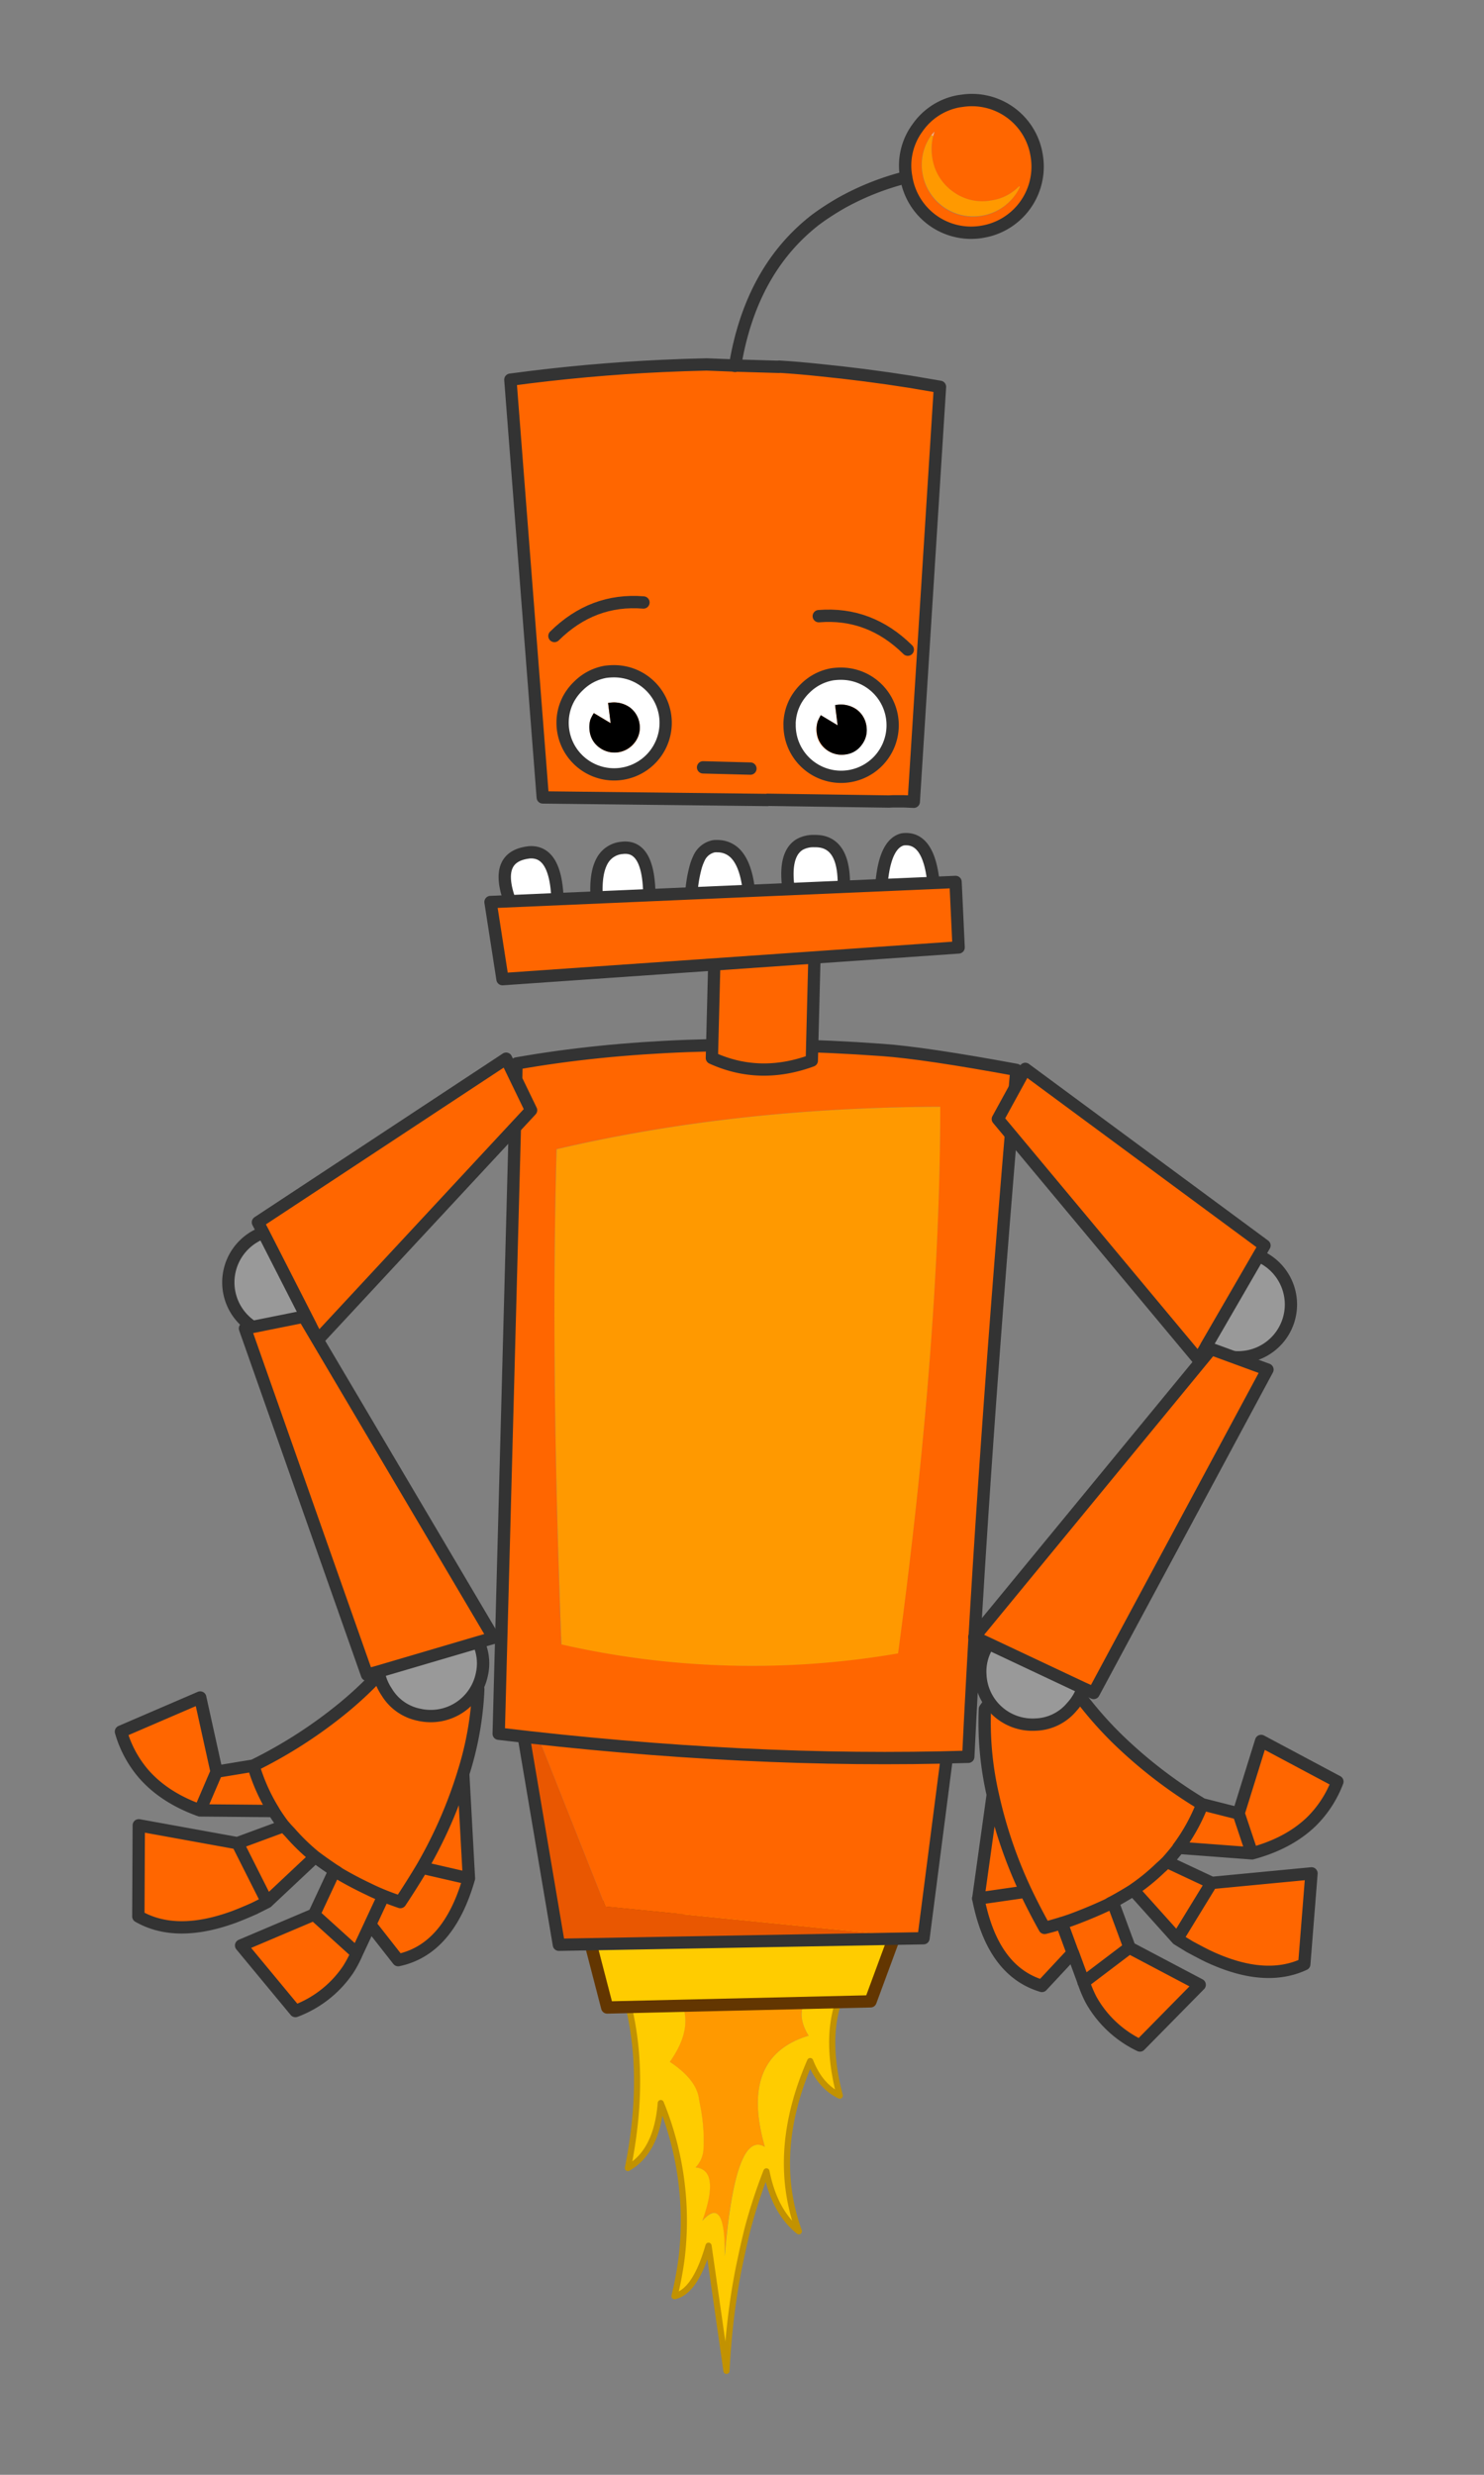 <svg id="Layer_1" data-name="Layer 1" xmlns="http://www.w3.org/2000/svg" viewBox="0 0 432 720"><rect x="0" y="0" width="432" height="720" fill="#808080" stroke="none"/><defs><style>.cls-1{fill:#f90;}.cls-2{fill:#fc0;}.cls-10,.cls-11,.cls-12,.cls-13,.cls-15,.cls-3,.cls-4,.cls-7,.cls-8{fill:none;stroke-linecap:round;stroke-linejoin:round;}.cls-3{stroke:#c29201;stroke-width:1.79px;}.cls-4{stroke:#633601;}.cls-4,.cls-7{stroke-width:3.57px;}.cls-5{fill:#e95701;}.cls-6{fill:#f60;}.cls-10,.cls-11,.cls-12,.cls-13,.cls-15,.cls-7,.cls-8{stroke:#333;}.cls-8{stroke-width:3.59px;}.cls-9{fill:#999;}.cls-10{stroke-width:3.59px;}.cls-11{stroke-width:3.59px;}.cls-12{stroke-width:3.59px;}.cls-13{stroke-width:3.59px;}.cls-14{fill:#fff;}.cls-15{stroke-width:3.59px;}.cls-16{fill:#feaf81;}</style></defs><g id="robot1"><g id="robot"><g id="robot_flame_0_Layer1_0_FILL" data-name="robot flame 0 Layer1 0 FILL"><path class="cls-1" d="M222.66,624.6q-7.53-26.25,12.74-32.35-4.58-7.37,1.11-12.74l-41-1.09q8.19,9.08-.57,21.44,7.4,4.92,8.41,10.31c.14.85.33,1.88.55,3.08a49.75,49.75,0,0,1,.84,11.77,8.18,8.18,0,0,1-2.32,5.55q7.29.69,2,15.51,6.75-7.67,6.49,10.38Q214.07,619.44,222.66,624.6Z"/><path class="cls-2" d="M245.32,579.36l-8.81.15q-5.69,5.37-1.11,12.74-20.27,6.11-12.74,32.35-8.59-5.16-11.7,31.86.27-18-6.49-10.38,5.28-14.82-2-15.51a8.18,8.18,0,0,0,2.32-5.55,49.75,49.75,0,0,0-.84-11.77c-.22-1.2-.41-2.23-.55-3.08q-1-5.4-8.41-10.31,8.76-12.37.57-21.44l-13.46,1.81q6.36,22.38.7,50.46,8.44-4.77,9.57-18.9a89.64,89.64,0,0,1,6.71,35.67,88.53,88.53,0,0,1-.63,9.44,101.93,101.93,0,0,1-2.09,11.18q5.18-1.1,8.72-11c.41-1.13.78-2.36,1.12-3.67l5.29,36.4q.5-9.94,1.79-19.23.94-6.78,2.27-13.22,1-4.79,2.16-9.39a169,169,0,0,1,5.41-16.2q2.2,10.95,8.37,16.57c.36.3.7.56,1,.79-.06-.24-.14-.49-.23-.77q-7.81-22.58,3.59-48.68,2.85,7.3,8.54,10.06Q239.65,591.54,245.32,579.36Z"/></g><path id="robot_flame_0_Layer1_0_1_STROKES" data-name="robot flame 0 Layer1 0 1 STROKES" class="cls-3" d="M182.09,580.3q6.36,22.31.7,50.45,8.44-4.83,9.57-18.9a90.84,90.84,0,0,1,6.08,45,101.93,101.93,0,0,1-2.09,11.18q5.18-1.1,8.72-11c.41-1.13.8-2.36,1.19-3.67l5.22,36.4q.5-9.94,1.79-19.23.94-6.78,2.33-13.22,1-4.79,2.17-9.39a156,156,0,0,1,5.34-16.2q2.2,10.95,8.44,16.57c.31.3.65.58,1,.86-.1-.28-.2-.56-.29-.84q-7.81-22.58,3.59-48.68,2.85,7.3,8.61,10.06-4.8-18.19.87-30.37"/><g id="robot_flame_0_Layer0_0_FILL" data-name="robot flame 0 Layer0 0 FILL"><path class="cls-2" d="M253.42,582.26l9.63-26-93.94-1.6,7.65,29.44Z"/></g><path id="robot_flame_0_Layer0_0_1_STROKES" data-name="robot flame 0 Layer0 0 1 STROKES" class="cls-4" d="M253.42,582.26l-76.66,1.79-7.65-29.44,93.94,1.6Z"/><g id="robot_flame_0_Layer0_1_FILL" data-name="robot flame 0 Layer0 1 FILL"><path class="cls-5" d="M149.34,486.79l13.35,79,106.15-1.9-92.58-9.23Z"/><path class="cls-6" d="M268.84,563.9l9.5-73.68-129-3.43,26.92,67.88Z"/></g><path id="robot_flame_0_Layer0_1_1_STROKES" data-name="robot flame 0 Layer0 1 1 STROKES" class="cls-7" d="M149.34,486.79l129,3.43-9.5,73.68-106.15,1.9Z"/><g id="robotbody_0_Layer0_1_FILL" data-name="robotbody 0 Layer0 1 FILL"><path class="cls-6" d="M296,311.33q-26.67-4.93-39.17-5.77-59.89-4.28-106.34,3.94l-5.19,195q72.67,8.7,136.7,6.7,4-83.13,14-199.83M162,334.32q52-12.15,111.67-12.35,0,67.93-12.28,159a250.24,250.24,0,0,1-98-2.61Q160.26,396.33,162,334.32Z"/><path class="cls-1" d="M273.71,322q-59.64.19-111.67,12.35-1.78,62,1.4,144.07a250.24,250.24,0,0,0,98,2.61Q273.69,389.89,273.71,322Z"/></g><path id="robotbody_0_Layer0_1_1_STROKES" data-name="robotbody 0 Layer0 1 1 STROKES" class="cls-8" d="M295.87,311.27q-10,116.69-14,199.84-64,2-136.7-6.71,2.28-85.23,5.2-195,46.44-8.22,106.34-3.94Q269.18,306.34,295.87,311.27Z"/><g id="robot_neck_0_Layer0_0_FILL" data-name="robot neck 0 Layer0 0 FILL"><path class="cls-6" d="M236.27,308.57l1-39.3a34.1,34.1,0,0,0-29.09-.77l-1,39.3Q221.07,314.13,236.27,308.57Z"/></g><path id="robot_neck_0_Layer0_0_1_STROKES" data-name="robot neck 0 Layer0 0 1 STROKES" class="cls-7" d="M237.32,269.27l-1,39.3q-15.2,5.56-29.09-.77l1-39.3A34.1,34.1,0,0,1,237.32,269.27Z"/><g id="upper_arm_0_Layer0_0_FILL" data-name="upper arm 0 Layer0 0 FILL"><path class="cls-9" d="M76.66,358.59A15.81,15.81,0,0,0,71.2,362a15.35,15.35,0,0,0,19.29,23.75Z"/><path class="cls-6" d="M90.49,385.77l2.06,4L154.6,323l-7.26-15L75.08,355.61l1.58,3Z"/></g><path id="upper_arm_0_Layer0_0_1_STROKES" data-name="upper arm 0 Layer0 0 1 STROKES" class="cls-7" d="M90.49,385.77l2.06,4L154.6,323l-7.26-15L75.08,355.61l1.57,3,13.84,27.12a14.64,14.64,0,0,1-9.14,2.7A15.35,15.35,0,0,1,71.2,362a15.12,15.12,0,0,1,5.45-3.37"/><g id="upper_arm_0_Layer0_0_FILL-2" data-name="upper arm 0 Layer0 0 FILL"><path class="cls-9" d="M366.41,365.26a15.71,15.71,0,0,1,5.26,3.72,15.34,15.34,0,0,1-20.52,22.69Z"/><path class="cls-6" d="M351.15,391.67l-2.27,3.9-58.41-70,8-14.6,69.63,51.39-1.74,2.89Z"/></g><path id="upper_arm_0_Layer0_0_1_STROKES-2" data-name="upper arm 0 Layer0 0 1 STROKES" class="cls-7" d="M351.15,391.67l-2.27,3.9-58.41-70,8-14.6,69.63,51.39-1.74,3-15.26,26.34a14.63,14.63,0,0,0,9,3.18,15.36,15.36,0,0,0,6.28-29.52"/><g id="robotbody_0_Layer0_5_FILL" data-name="robotbody 0 Layer0 5 FILL"><path class="cls-6" d="M74,555.35l3.78-1.9-8.64-17.13-28.69-5.21-.12,26.51q11,6.35,28,.09,2.76-1.05,5.7-2.36m62.52-8.78-1.66-30.48a132.81,132.81,0,0,1-12,27.34l13.67,3.14m-20.61,23.78q14.69-3,20.61-23.78l-13.67-3.14q-2.91,4.92-6.31,10c-1.65-.58-3.28-1.19-4.88-1.81L107.8,560l8.14,10.37m-14.55,2.72a35.93,35.93,0,0,0,2.53-4.76L91.46,557.1l-21.23,9,15.84,19.06a32,32,0,0,0,15.32-12.1m-4-28.57-5.88,12.6,12.46,11.21L107.8,560l3.89-8.33c-1.51-.61-3-1.25-4.35-1.94q-4.66-2.22-8.71-4.61l-1.29-.6m-13-11.37q-.87-.89-1.65-1.83l-13.57,5,8.64,17.13,14-13.15a59.86,59.86,0,0,1-7.39-7.17m15.7-36.29a135.22,135.22,0,0,1-26.28,16.91A53.45,53.45,0,0,0,79.69,527q1.38,2.14,3,4.34.78.94,1.65,1.83a59.86,59.86,0,0,0,7.39,7.17c1.76,1.34,3.66,2.67,5.67,4a7.68,7.68,0,0,1,1.18.8q4.05,2.4,8.71,4.61c1.4.69,2.84,1.33,4.35,1.94s3.23,1.23,4.88,1.81q3.41-5.12,6.31-10a132.81,132.81,0,0,0,12-27.34,94.5,94.5,0,0,0,4.33-24.6q-5.34-9.58-21.24-13.41a109.68,109.68,0,0,1-17.89,18.76M73.81,513.75l-10.72,1.78-4.84,11.24,21.44.19a53.45,53.45,0,0,1-5.88-13.21m-10.72,1.78L58.32,494l-23.08,9.93a32.42,32.42,0,0,0,6.63,12.31q6,6.85,16.38,10.58Z"/></g><path id="robotbody_0_Layer0_5_1_STROKES" data-name="robotbody 0 Layer0 5 1 STROKES" class="cls-10" d="M97.41,544.22c-2-1.34-3.9-2.67-5.67-4l-14,13.15c-1.28.65-2.54,1.29-3.78,1.9q-2.94,1.31-5.69,2.37-16.94,6.24-28-.1l.13-26.5,28.69,5.2,13.56-5q-1.67-2.21-3-4.35l-21.44-.19Q47.87,523,41.83,516.1a32.53,32.53,0,0,1-6.62-12.31l23.07-9.93,4.77,21.58,10.72-1.77a135.81,135.81,0,0,0,26.29-16.92A110.09,110.09,0,0,0,118,478q15.88,3.83,21.23,13.42A93.94,93.94,0,0,1,134.85,516l1.66,30.49q-5.92,20.71-20.6,23.78l-8.14-10.38-3.89,8.33a34.18,34.18,0,0,1-2.52,4.76A32.06,32.06,0,0,1,86,585.08L70.19,566l21.23-9,5.88-12.59Zm0,0a7.15,7.15,0,0,1,1.18.79q4.05,2.4,8.72,4.61c1.39.69,2.84,1.33,4.34,1.94s3.23,1.23,4.89,1.81q3.39-5.11,6.31-10a132.52,132.52,0,0,0,12-27.35m-71.8-.56-4.83,11.24m24.48,4.54c.52.63,1.08,1.24,1.66,1.83a60.43,60.43,0,0,0,7.38,7.16m44.77,6.28-13.66-3.14m-19,24.87L91.42,557m20.23-5.45-3.88,8.33m-30-6.53-8.63-17.13m4.63-22.56a53.79,53.79,0,0,0,5.89,13.2"/><g id="robotbody_0_Layer0_6_FILL" data-name="robotbody 0 Layer0 6 FILL"><path class="cls-6" d="M346.34,566.44l-3.6-2.21,10-16.35,29-2.76-2.11,26.42q-11.54,5.38-27.88-2.26c-1.77-.86-3.59-1.81-5.48-2.84m-61.55-14L289,522.2a132.55,132.55,0,0,0,9.66,28.26l-13.88,2m18.53,25.42q-14.37-4.27-18.53-25.42l13.88-2q2.49,5.13,5.44,10.52,2.55-.66,5-1.4l3.17,8.63-9,9.65m14.27,3.93a35.27,35.27,0,0,1-2.12-4.95l13.36-10.12,20.4,10.76-17.39,17.66a32,32,0,0,1-14.25-13.35m-4-23.77q4.83-1.82,9.07-3.87l1.33-.48,4.8,13.05-13.36,10.12-3.17-8.63-3.17-8.63q2.33-.72,4.5-1.56m24.26-14.59q.94-.81,1.8-1.68l13.09,6.13-10,16.35L329.93,550a59.52,59.52,0,0,0,8-6.52M325.3,506A135.56,135.56,0,0,0,350.06,525a53.07,53.07,0,0,1-7,12.66c-1,1.35-2.17,2.71-3.4,4.08q-.85.87-1.8,1.68a59.52,59.52,0,0,1-8,6.52c-1.88,1.18-3.87,2.35-6,3.51a8.05,8.05,0,0,0-1.24.69q-4.23,2.05-9.07,3.87-2.17.84-4.5,1.56t-5,1.4q-2.94-5.38-5.44-10.52A132.55,132.55,0,0,1,289,522.2a94.39,94.39,0,0,1-2.24-24.87q6.12-9.1,22.28-11.58A110.27,110.27,0,0,0,325.3,506M350.06,525l10.54,2.68,3.87,11.6-21.38-1.62a53.07,53.07,0,0,0,7-12.66m10.54,2.68,6.57-21.11,22.15,11.84a32.57,32.57,0,0,1-7.63,11.71,38.93,38.93,0,0,1-17.22,9.16Z"/></g><path id="robotbody_0_Layer0_6_1_STROKES" data-name="robotbody 0 Layer0 6 1 STROKES" class="cls-11" d="M323.9,553.37c2.11-1.15,4.11-2.32,6-3.51l12.82,14.28c1.22.76,2.42,1.49,3.6,2.21,1.88,1,3.71,2,5.47,2.84q16.35,7.65,27.89,2.26l2.1-26.42-29,2.77-13.09-6.14c1.23-1.37,2.36-2.72,3.4-4.07l21.38,1.61q10.6-2.84,17.21-9.16a32.47,32.47,0,0,0,7.64-11.71L367.12,506.5l-6.57,21.1L350,524.93a136.12,136.12,0,0,1-24.77-19.07A109.88,109.88,0,0,1,309,485.66q-16.15,2.47-22.29,11.58A94.41,94.41,0,0,0,289,522.11l-4.22,30.24q4.15,21.14,18.53,25.42l9-9.65,3.17,8.63a36.45,36.45,0,0,0,2.11,5,32.09,32.09,0,0,0,14.25,13.35l17.39-17.66-20.39-10.76-4.8-13Zm0,0a8.22,8.22,0,0,0-1.25.7q-4.23,2-9.07,3.86c-1.44.56-2.94,1.09-4.49,1.56s-3.32,1-5,1.4q-3-5.39-5.44-10.52A132.55,132.55,0,0,1,289,522.11m75.46,17.09-3.88-11.6m-20.9,14.06c-.58.58-1.18,1.15-1.81,1.69a59.6,59.6,0,0,1-8,6.51m-45.13,2.49,13.88-2m16.8,26.38,13.36-10.12m-19.7-7.14,3.17,8.63m30.44-4,10-16.34M350,524.93a53.82,53.82,0,0,1-7,12.66"/><g id="robotbody_0_Layer0_7_FILL" data-name="robotbody 0 Layer0 7 FILL"><path class="cls-9" d="M139.32,477.79l-29.09,8.56a15,15,0,0,0,2.35,5.9,14.27,14.27,0,0,0,9.52,6.67,15.22,15.22,0,0,0,18.2-11.71A14.61,14.61,0,0,0,139.32,477.79Z"/><path class="cls-6" d="M88.49,383.08l-17.12,3.43L106.9,487.27l3.33-.92,29.09-8.56,4.42-1.28Z"/></g><path id="robotbody_0_Layer0_7_1_STROKES" data-name="robotbody 0 Layer0 7 1 STROKES" class="cls-12" d="M139.26,477.76l4.43-1.27L88.44,383.06l-17.12,3.43,35.53,100.76,3.33-.93Zm0,0a14.51,14.51,0,0,1,1,9.43,15.19,15.19,0,0,1-18.19,11.7,14.24,14.24,0,0,1-9.52-6.67,14.87,14.87,0,0,1-2.35-5.9"/><g id="robotbody_0_Layer0_8_FILL" data-name="robotbody 0 Layer0 8 FILL"><path class="cls-9" d="M287.73,478.25l27.42,12.93a15,15,0,0,1-3.23,5.46,14.25,14.25,0,0,1-10.44,5.13,15.19,15.19,0,0,1-16.17-14.36A14.51,14.51,0,0,1,287.73,478.25Z"/><path class="cls-6" d="M352.49,392.5l16.39,6L318.29,492.6l-3.14-1.42-27.42-12.93-4.18-1.94Z"/></g><path id="robotbody_0_Layer0_8_1_STROKES" data-name="robotbody 0 Layer0 8 1 STROKES" class="cls-13" d="M287.81,478.21l-4.18-1.94,68.94-83.81,16.39,6-50.59,94.08-3.14-1.42Zm0,0a14.57,14.57,0,0,0-2.42,9.16,15.19,15.19,0,0,0,16.17,14.36A14.25,14.25,0,0,0,312,496.6a15,15,0,0,0,3.23-5.46"/><g id="talk"><g id="robot_jaw_0_Layer0_0_FILL" data-name="robot jaw 0 Layer0 0 FILL"><path class="cls-14" d="M175.19,250.57c-1.34,2.45-1.85,6.05-1.54,10.77l15.26-.51q0-15.1-7.95-14.11a7.2,7.2,0,0,0-5.77,3.85m-13,11.16Q161.74,247.56,154,248q-10.44,1.11-5.64,14.23l13.85-.51m94.53-6c-.13.92-.26,1.91-.39,2.95l15.4-.64a4.46,4.46,0,0,0-.13-1q-1.27-13.74-9-12.82-4.71,1.26-5.9,11.54m-47.84-9.62a8.53,8.53,0,0,0-1.28.13,6.05,6.05,0,0,0-4.11,3.33,18.83,18.83,0,0,0-1.28,3.47,42.09,42.09,0,0,0-1,7.44l16.8-.52q-.72-8.43-4.1-11.8a7.66,7.66,0,0,0-5-2M237,244.67a8,8,0,0,0-4.24,1q-4.85,3-3.07,13.85l15.9-.64q.6-12.53-6.28-14.11A13.08,13.08,0,0,0,237,244.67Z"/></g><path id="robot_jaw_0_Layer0_0_1_STROKES" data-name="robot jaw 0 Layer0 0 1 STROKES" class="cls-15" d="M229.7,259.61q-1.78-10.94,3.07-13.91a8.17,8.17,0,0,1,4.3-1,10.2,10.2,0,0,1,2.25.19q6.87,1.53,6.28,14.11m-44.38,1.54a38.46,38.46,0,0,1,1.09-7.5,16.43,16.43,0,0,1,1.22-3.47,6.05,6.05,0,0,1,4.11-3.33,5.37,5.37,0,0,1,1.28-.06,7.19,7.19,0,0,1,5,2q3.38,3.28,4.17,11.8m38.35-1.35c.08-1,.19-2,.32-2.95q1.19-10.27,6-11.48,7.65-1,9,12.83c.05.33.09.68.13,1m-123.45,4.17q-4.8-13.11,5.71-14.23,7.65-.47,8.14,13.72m11.42-.39c-.31-4.72.2-8.32,1.54-10.77a7.25,7.25,0,0,1,5.83-3.85q7.9-1,7.95,14.18"/><g id="robot_jaw_0_Layer0_0_MEMBER_0_FILL" data-name="robot jaw 0 Layer0 0 MEMBER 0 FILL"><path class="cls-6" d="M279.15,275.73l-.9-19.05-135.37,5.84L146.37,285Z"/></g><path id="robot_jaw_0_Layer0_0_MEMBER_0_1_STROKES" data-name="robot jaw 0 Layer0 0 MEMBER 0 1 STROKES" class="cls-8" d="M278.17,256.59l-135.38,5.84,3.49,22.44,132.78-9.23Z"/><g id="robot_head_top_0_Layer0_0_FILL" data-name="robot head top 0 Layer0 0 FILL"><path class="cls-6" d="M273.56,112.56,265,111q-13.16-2-26.42-3.33-5.87-.57-11.8-1v.13q-7.87-.26-12.83-.38l-8.34-.39q-6.37.21-12.82.51-21.93.94-44.25,4L158,232l65.41.77v-.13l35.4.52,1-.26v.26H263l2.95.13Z"/></g><path id="robot_head_top_0_Layer0_0_1_STROKES" data-name="robot head top 0 Layer0 0 1 STROKES" class="cls-15" d="M273.63,112.56,266,233.26l-2.95-.13m-.06,0H259.9l-1.09.06-35.4-.51m0,.06L158,232l-9.43-121.53q22.26-3,44.19-4,6.45-.3,12.89-.44l8.27.32q5,.14,12.89.38m0-.06c3.92.25,7.83.58,11.74,1q13.26,1.32,26.42,3.4c2.89.47,5.77,1,8.66,1.47"/><path id="robot_head_top_0_Layer0_1_1_STROKES" data-name="robot head top 0 Layer0 1 1 STROKES" class="cls-8" d="M204.67,223.25l13.78.36"/><g id="roboteyeball_0_Layer0_0_FILL" data-name="roboteyeball 0 Layer0 0 FILL"><path class="cls-14" d="M229.78,210.66A14.59,14.59,0,0,0,234,221.37,14.21,14.21,0,0,0,244.43,226a14.06,14.06,0,0,0,10.71-4.05,14.34,14.34,0,0,0,4.75-10.48,14.65,14.65,0,0,0-4.18-10.83A14.42,14.42,0,0,0,245.23,196a18.72,18.72,0,0,0-3.07.17,14.92,14.92,0,0,0-7.63,3.88,19.94,19.94,0,0,0-2.77,3.38,15.91,15.91,0,0,0-2,7.22m19.64-4.2a7.17,7.17,0,0,1,2.81,4.8,7,7,0,0,1-1.42,5.45,7.36,7.36,0,0,1-10.25,1.39,6.8,6.8,0,0,1-2.81-4.8A7.85,7.85,0,0,1,238,210a12.86,12.86,0,0,1,.95-1.89l4.9,2.94-.74-5.9c.29,0,.58,0,.9-.1a8,8,0,0,1,5.45,1.42Z"/><path d="M252.23,211.26a7.17,7.17,0,0,0-2.81-4.8A8,8,0,0,0,244,205c-.32.05-.61.08-.9.1l.74,5.9-4.9-2.94A12.86,12.86,0,0,0,238,210a7.85,7.85,0,0,0-.21,3.31,7.28,7.28,0,0,0,8.13,6.22,6.71,6.71,0,0,0,4.93-2.81A7,7,0,0,0,252.23,211.26Z"/></g><path id="roboteyeball_0_Layer0_0_1_STROKES" data-name="roboteyeball 0 Layer0 0 1 STROKES" class="cls-7" d="M229.84,210.66a14.62,14.62,0,0,1,2-7.16,15.87,15.87,0,0,1,2.7-3.37,14.75,14.75,0,0,1,7.71-3.95,18.18,18.18,0,0,1,3.07-.17,15,15,0,1,1-15.46,14.65Z"/><g id="roboteyeball_0_Layer0_0_FILL-2" data-name="roboteyeball 0 Layer0 0 FILL"><path class="cls-14" d="M163.72,210a14.67,14.67,0,0,0,4.18,10.71,14.24,14.24,0,0,0,10.48,4.62,14.07,14.07,0,0,0,10.71-4.06,14.3,14.3,0,0,0,4.74-10.47A14.61,14.61,0,0,0,189.65,200a14.31,14.31,0,0,0-10.47-4.62,18.66,18.66,0,0,0-3.07.17,14.91,14.91,0,0,0-7.64,3.88,20,20,0,0,0-2.77,3.38,15.91,15.91,0,0,0-2,7.22m19.65-4.2a7.21,7.21,0,0,1,2.81,4.8,7,7,0,0,1-1.42,5.45,7.37,7.37,0,0,1-10.26,1.39,6.87,6.87,0,0,1-2.81-4.8,7.86,7.86,0,0,1,.22-3.31,11.94,11.94,0,0,1,1-1.89l4.9,2.93L177,204.5c.28,0,.58-.06.9-.1a8,8,0,0,1,5.45,1.42Z"/><path d="M186.18,210.62a7.21,7.21,0,0,0-2.81-4.8,8,8,0,0,0-5.45-1.42c-.32,0-.62.08-.9.1l.74,5.89-4.9-2.93a11.94,11.94,0,0,0-1,1.89,7.86,7.86,0,0,0-.22,3.31,6.87,6.87,0,0,0,2.81,4.8,7.37,7.37,0,0,0,10.26-1.39A7,7,0,0,0,186.18,210.62Z"/></g><path id="roboteyeball_0_Layer0_0_1_STROKES-2" data-name="roboteyeball 0 Layer0 0 1 STROKES" class="cls-7" d="M163.78,210a14.62,14.62,0,0,1,2-7.16,15.61,15.61,0,0,1,2.71-3.37,14.76,14.76,0,0,1,7.7-4,18.18,18.18,0,0,1,3.07-.17A15,15,0,1,1,163.78,210Z"/><path id="robot_eye_brow_0_Layer0_0_1_STROKES" data-name="robot eye brow 0 Layer0 0 1 STROKES" class="cls-15" d="M187.31,175.28q-14.81-1.2-25.91,9.75"/><path id="robot_eye_brow_0_Layer0_0_1_STROKES-2" data-name="robot eye brow 0 Layer0 0 1 STROKES" class="cls-15" d="M238.35,179.26q14.81-1.2,25.91,9.75"/><path id="robot_head_ball_movie_0_Layer2_0_1_STROKES" data-name="robot head ball movie 0 Layer2 0 1 STROKES" class="cls-15" d="M263.81,51.57A77.47,77.47,0,0,0,245,59c-1,.57-2,1.17-3,1.8q-2.43,1.52-4.68,3.2-17.55,13.67-22.7,38.93c-.23,1.15-.45,2.33-.64,3.53"/><g id="robot_head_ball_0_Layer0_0_FILL" data-name="robot head ball 0 Layer0 0 FILL"><path class="cls-6" d="M280.1,29.32l-1,.13A19,19,0,0,0,267,37.15a18.71,18.71,0,0,0-3.21,14.36,18.5,18.5,0,0,0,7.7,12.57A18.75,18.75,0,0,0,286,67.42a18.34,18.34,0,0,0,12.44-7.83,18.38,18.38,0,0,0,3.34-14.36A19.18,19.18,0,0,0,280.1,29.32m-8.08,9a7.87,7.87,0,0,1-.38,1.28,16.21,16.21,0,0,0-.26,6.42,14.61,14.61,0,0,0,6,9.74,14.33,14.33,0,0,0,11.16,2.57,14,14,0,0,0,8.08-4.11l.25.13a12.75,12.75,0,0,1-1.41,2.44,14.95,14.95,0,0,1-26.93-6.29,14.68,14.68,0,0,1,2.56-11.15c.32-.34.62-.68.9-1Z"/><path class="cls-1" d="M271.64,39.58l-.52-.25a14.68,14.68,0,0,0-2.56,11.15,15,15,0,0,0,26.93,6.29,12.75,12.75,0,0,0,1.41-2.44l-.25-.13a14,14,0,0,1-8.08,4.11,14.33,14.33,0,0,1-11.16-2.57,14.61,14.61,0,0,1-6-9.74A16.21,16.21,0,0,1,271.64,39.58Z"/><path class="cls-16" d="M271.64,39.58A7.87,7.87,0,0,0,272,38.3h0c-.28.35-.58.69-.9,1Z"/></g><path id="robot_head_ball_0_Layer0_0_1_STROKES" data-name="robot head ball 0 Layer0 0 1 STROKES" class="cls-15" d="M280.1,29.32a19.08,19.08,0,0,1,21.68,15.91A19.21,19.21,0,0,1,286,67.42a19.11,19.11,0,0,1-22.19-15.85,18.5,18.5,0,0,1,3.27-14.36,18.69,18.69,0,0,1,12.06-7.76Z"/></g></g></g></svg>